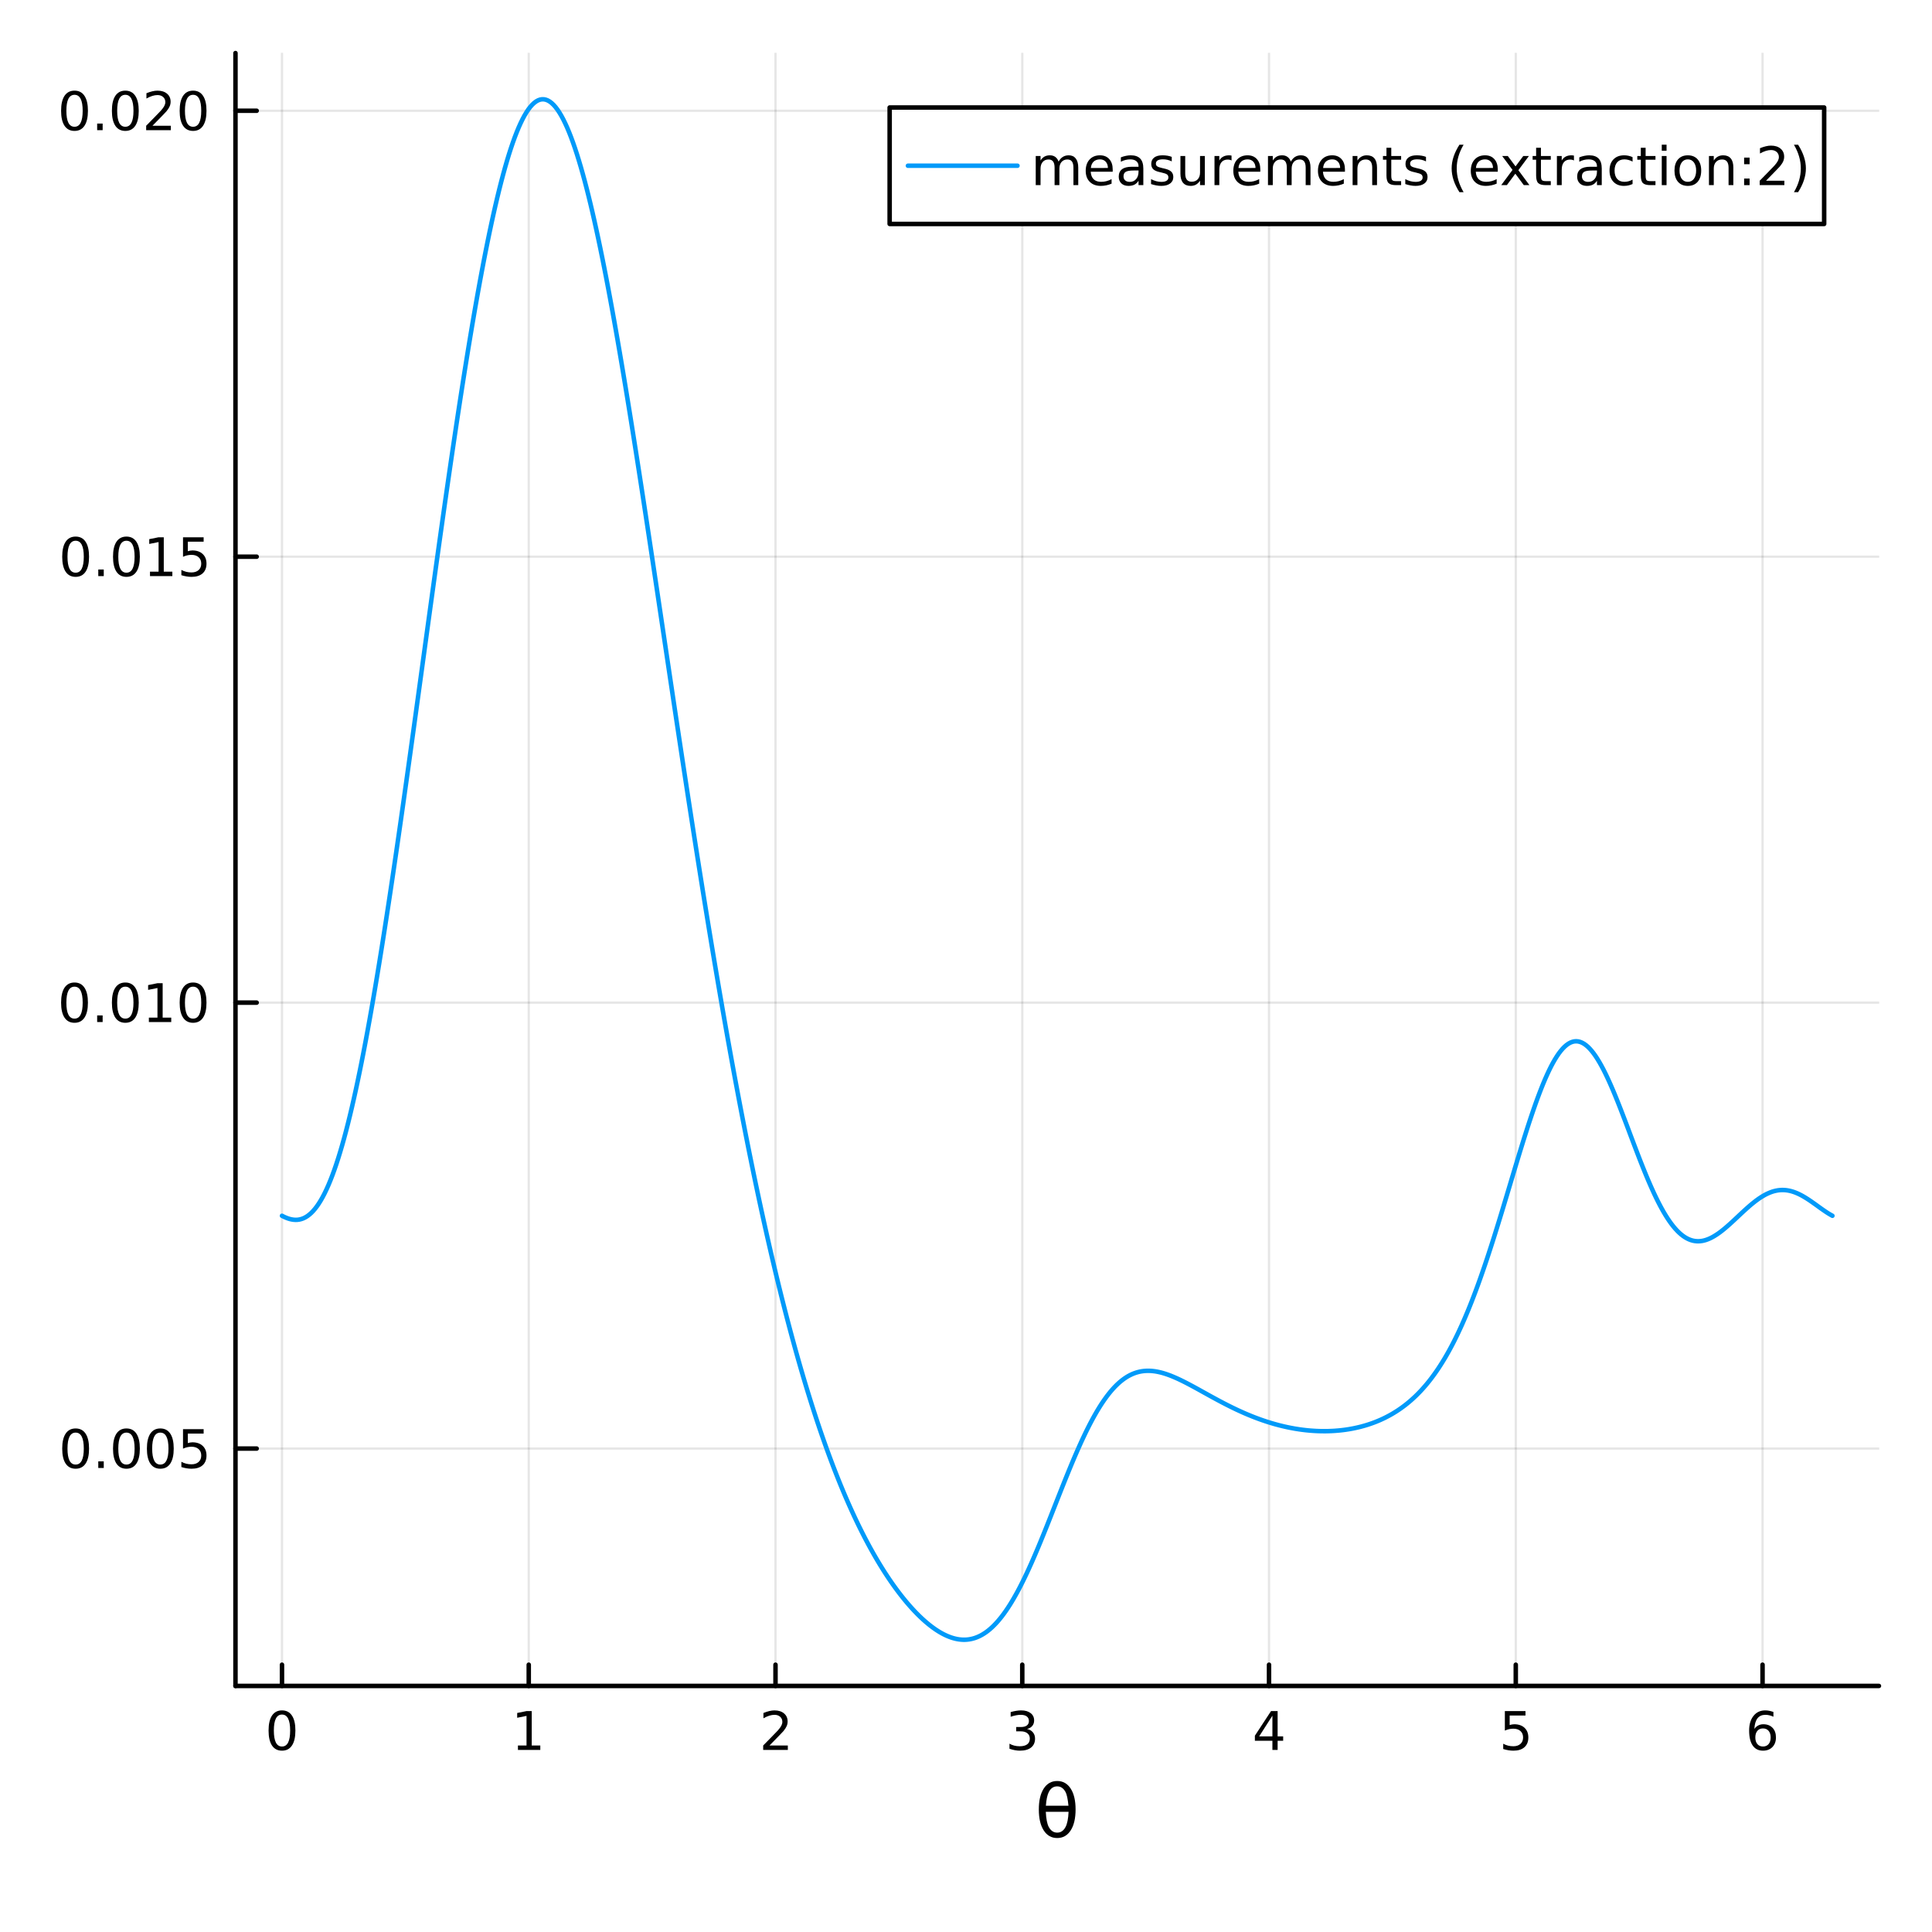 <?xml version="1.0" encoding="utf-8"?>
<svg xmlns="http://www.w3.org/2000/svg" xmlns:xlink="http://www.w3.org/1999/xlink" width="430" height="430" viewBox="0 0 1720 1720">
<rect x="0" y="0" width="1720" height="1720" fill="#333333" stroke="none"/>
<defs>
  <clipPath id="clip310">
    <rect x="0" y="0" width="1720" height="1720"/>
  </clipPath>
</defs>
<path clip-path="url(#clip310)" d="M0 1720 L1720 1720 L1720 0 L0 0  Z" fill="#ffffff" fill-rule="evenodd" fill-opacity="1"/>
<defs>
  <clipPath id="clip311">
    <rect x="344" y="172" width="1205" height="1205"/>
  </clipPath>
</defs>
<path clip-path="url(#clip310)" d="M209.636 1500.94 L1672.76 1500.94 L1672.76 47.244 L209.636 47.244  Z" fill="#ffffff" fill-rule="evenodd" fill-opacity="1"/>
<defs>
  <clipPath id="clip312">
    <rect x="209" y="47" width="1464" height="1455"/>
  </clipPath>
</defs>
<polyline clip-path="url(#clip312)" style="stroke:#000000; stroke-linecap:round; stroke-linejoin:round; stroke-width:2; stroke-opacity:0.1; fill:none" points="251.045,1500.94 251.045,47.244 "/>
<polyline clip-path="url(#clip312)" style="stroke:#000000; stroke-linecap:round; stroke-linejoin:round; stroke-width:2; stroke-opacity:0.1; fill:none" points="470.727,1500.94 470.727,47.244 "/>
<polyline clip-path="url(#clip312)" style="stroke:#000000; stroke-linecap:round; stroke-linejoin:round; stroke-width:2; stroke-opacity:0.1; fill:none" points="690.409,1500.94 690.409,47.244 "/>
<polyline clip-path="url(#clip312)" style="stroke:#000000; stroke-linecap:round; stroke-linejoin:round; stroke-width:2; stroke-opacity:0.1; fill:none" points="910.091,1500.94 910.091,47.244 "/>
<polyline clip-path="url(#clip312)" style="stroke:#000000; stroke-linecap:round; stroke-linejoin:round; stroke-width:2; stroke-opacity:0.1; fill:none" points="1129.77,1500.94 1129.77,47.244 "/>
<polyline clip-path="url(#clip312)" style="stroke:#000000; stroke-linecap:round; stroke-linejoin:round; stroke-width:2; stroke-opacity:0.1; fill:none" points="1349.45,1500.94 1349.45,47.244 "/>
<polyline clip-path="url(#clip312)" style="stroke:#000000; stroke-linecap:round; stroke-linejoin:round; stroke-width:2; stroke-opacity:0.1; fill:none" points="1569.14,1500.94 1569.14,47.244 "/>
<polyline clip-path="url(#clip310)" style="stroke:#000000; stroke-linecap:round; stroke-linejoin:round; stroke-width:4; stroke-opacity:1; fill:none" points="209.636,1500.94 1672.76,1500.94 "/>
<polyline clip-path="url(#clip310)" style="stroke:#000000; stroke-linecap:round; stroke-linejoin:round; stroke-width:4; stroke-opacity:1; fill:none" points="251.045,1500.94 251.045,1482.04 "/>
<polyline clip-path="url(#clip310)" style="stroke:#000000; stroke-linecap:round; stroke-linejoin:round; stroke-width:4; stroke-opacity:1; fill:none" points="470.727,1500.94 470.727,1482.04 "/>
<polyline clip-path="url(#clip310)" style="stroke:#000000; stroke-linecap:round; stroke-linejoin:round; stroke-width:4; stroke-opacity:1; fill:none" points="690.409,1500.94 690.409,1482.04 "/>
<polyline clip-path="url(#clip310)" style="stroke:#000000; stroke-linecap:round; stroke-linejoin:round; stroke-width:4; stroke-opacity:1; fill:none" points="910.091,1500.94 910.091,1482.04 "/>
<polyline clip-path="url(#clip310)" style="stroke:#000000; stroke-linecap:round; stroke-linejoin:round; stroke-width:4; stroke-opacity:1; fill:none" points="1129.77,1500.94 1129.77,1482.04 "/>
<polyline clip-path="url(#clip310)" style="stroke:#000000; stroke-linecap:round; stroke-linejoin:round; stroke-width:4; stroke-opacity:1; fill:none" points="1349.45,1500.94 1349.45,1482.04 "/>
<polyline clip-path="url(#clip310)" style="stroke:#000000; stroke-linecap:round; stroke-linejoin:round; stroke-width:4; stroke-opacity:1; fill:none" points="1569.14,1500.94 1569.14,1482.04 "/>
<path clip-path="url(#clip310)" d="M251.045 1526.42 Q247.434 1526.42 245.605 1529.98 Q243.8 1533.52 243.8 1540.65 Q243.8 1547.76 245.605 1551.33 Q247.434 1554.87 251.045 1554.87 Q254.679 1554.87 256.485 1551.33 Q258.313 1547.76 258.313 1540.65 Q258.313 1533.52 256.485 1529.98 Q254.679 1526.42 251.045 1526.42 M251.045 1522.71 Q256.855 1522.71 259.911 1527.32 Q262.989 1531.9 262.989 1540.65 Q262.989 1549.38 259.911 1553.99 Q256.855 1558.57 251.045 1558.57 Q245.235 1558.57 242.156 1553.99 Q239.101 1549.38 239.101 1540.65 Q239.101 1531.9 242.156 1527.32 Q245.235 1522.71 251.045 1522.71 Z" fill="#000000" fill-rule="nonzero" fill-opacity="1" /><path clip-path="url(#clip310)" d="M461.109 1553.96 L468.748 1553.96 L468.748 1527.6 L460.438 1529.27 L460.438 1525.01 L468.701 1523.34 L473.377 1523.34 L473.377 1553.96 L481.016 1553.96 L481.016 1557.9 L461.109 1557.9 L461.109 1553.96 Z" fill="#000000" fill-rule="nonzero" fill-opacity="1" /><path clip-path="url(#clip310)" d="M685.061 1553.96 L701.381 1553.96 L701.381 1557.9 L679.437 1557.9 L679.437 1553.96 Q682.099 1551.21 686.682 1546.58 Q691.288 1541.93 692.469 1540.59 Q694.714 1538.06 695.594 1536.33 Q696.497 1534.57 696.497 1532.88 Q696.497 1530.12 694.552 1528.39 Q692.631 1526.65 689.529 1526.65 Q687.33 1526.65 684.876 1527.41 Q682.446 1528.18 679.668 1529.73 L679.668 1525.01 Q682.492 1523.87 684.946 1523.29 Q687.399 1522.71 689.436 1522.71 Q694.807 1522.71 698.001 1525.4 Q701.196 1528.09 701.196 1532.58 Q701.196 1534.71 700.385 1536.63 Q699.598 1538.52 697.492 1541.12 Q696.913 1541.79 693.811 1545.01 Q690.71 1548.2 685.061 1553.96 Z" fill="#000000" fill-rule="nonzero" fill-opacity="1" /><path clip-path="url(#clip310)" d="M914.338 1539.27 Q917.695 1539.98 919.57 1542.25 Q921.468 1544.52 921.468 1547.85 Q921.468 1552.97 917.949 1555.77 Q914.431 1558.57 907.949 1558.57 Q905.773 1558.57 903.459 1558.13 Q901.167 1557.71 898.713 1556.86 L898.713 1552.34 Q900.658 1553.48 902.973 1554.06 Q905.287 1554.64 907.81 1554.64 Q912.209 1554.64 914.5 1552.9 Q916.815 1551.16 916.815 1547.85 Q916.815 1544.8 914.662 1543.09 Q912.533 1541.35 908.713 1541.35 L904.685 1541.35 L904.685 1537.51 L908.898 1537.51 Q912.347 1537.51 914.176 1536.14 Q916.005 1534.75 916.005 1532.16 Q916.005 1529.5 914.107 1528.09 Q912.232 1526.65 908.713 1526.65 Q906.792 1526.65 904.593 1527.07 Q902.394 1527.48 899.755 1528.36 L899.755 1524.2 Q902.417 1523.46 904.732 1523.09 Q907.07 1522.71 909.13 1522.71 Q914.454 1522.71 917.556 1525.15 Q920.658 1527.55 920.658 1531.67 Q920.658 1534.54 919.014 1536.53 Q917.371 1538.5 914.338 1539.27 Z" fill="#000000" fill-rule="nonzero" fill-opacity="1" /><path clip-path="url(#clip310)" d="M1132.78 1527.41 L1120.98 1545.86 L1132.78 1545.86 L1132.78 1527.41 M1131.55 1523.34 L1137.43 1523.34 L1137.43 1545.86 L1142.36 1545.86 L1142.36 1549.75 L1137.43 1549.75 L1137.43 1557.9 L1132.78 1557.9 L1132.78 1549.75 L1117.18 1549.75 L1117.18 1545.24 L1131.55 1523.34 Z" fill="#000000" fill-rule="nonzero" fill-opacity="1" /><path clip-path="url(#clip310)" d="M1339.73 1523.34 L1358.09 1523.34 L1358.09 1527.28 L1344.01 1527.28 L1344.01 1535.75 Q1345.03 1535.4 1346.05 1535.24 Q1347.07 1535.05 1348.09 1535.05 Q1353.88 1535.05 1357.26 1538.22 Q1360.63 1541.4 1360.63 1546.81 Q1360.63 1552.39 1357.16 1555.49 Q1353.69 1558.57 1347.37 1558.57 Q1345.2 1558.57 1342.93 1558.2 Q1340.68 1557.83 1338.27 1557.09 L1338.27 1552.39 Q1340.36 1553.52 1342.58 1554.08 Q1344.8 1554.64 1347.28 1554.64 Q1351.28 1554.64 1353.62 1552.53 Q1355.96 1550.42 1355.96 1546.81 Q1355.96 1543.2 1353.62 1541.09 Q1351.28 1538.99 1347.28 1538.99 Q1345.4 1538.99 1343.53 1539.4 Q1341.68 1539.82 1339.73 1540.7 L1339.73 1523.34 Z" fill="#000000" fill-rule="nonzero" fill-opacity="1" /><path clip-path="url(#clip310)" d="M1569.54 1538.76 Q1566.39 1538.76 1564.54 1540.91 Q1562.71 1543.06 1562.71 1546.81 Q1562.71 1550.54 1564.54 1552.71 Q1566.39 1554.87 1569.54 1554.87 Q1572.69 1554.87 1574.52 1552.71 Q1576.37 1550.54 1576.37 1546.81 Q1576.37 1543.06 1574.52 1540.91 Q1572.69 1538.76 1569.54 1538.76 M1578.82 1524.1 L1578.82 1528.36 Q1577.06 1527.53 1575.26 1527.09 Q1573.48 1526.65 1571.72 1526.65 Q1567.09 1526.65 1564.63 1529.77 Q1562.2 1532.9 1561.86 1539.22 Q1563.22 1537.21 1565.28 1536.14 Q1567.34 1535.05 1569.82 1535.05 Q1575.03 1535.05 1578.04 1538.22 Q1581.07 1541.37 1581.07 1546.81 Q1581.07 1552.14 1577.92 1555.35 Q1574.77 1558.57 1569.54 1558.57 Q1563.55 1558.57 1560.37 1553.99 Q1557.2 1549.38 1557.2 1540.65 Q1557.2 1532.46 1561.09 1527.6 Q1564.98 1522.71 1571.53 1522.71 Q1573.29 1522.71 1575.07 1523.06 Q1576.88 1523.41 1578.82 1524.1 Z" fill="#000000" fill-rule="nonzero" fill-opacity="1" /><path clip-path="url(#clip310)" d="M951.317 1613.01 L931.043 1613.01 Q931.52 1622.52 933.716 1626.56 Q936.453 1631.53 941.196 1631.53 Q945.97 1631.53 948.612 1626.53 Q950.935 1622.14 951.317 1613.01 M951.222 1607.59 Q950.331 1598.56 948.612 1595.37 Q945.875 1590.34 941.196 1590.34 Q936.326 1590.34 933.748 1595.31 Q931.711 1599.32 931.106 1607.59 L951.222 1607.59 M941.196 1585.57 Q948.835 1585.57 953.195 1592.32 Q957.556 1599.03 957.556 1610.94 Q957.556 1622.81 953.195 1629.56 Q948.835 1636.34 941.196 1636.34 Q933.525 1636.34 929.197 1629.56 Q924.836 1622.81 924.836 1610.94 Q924.836 1599.03 929.197 1592.32 Q933.525 1585.57 941.196 1585.57 Z" fill="#000000" fill-rule="nonzero" fill-opacity="1" /><polyline clip-path="url(#clip312)" style="stroke:#000000; stroke-linecap:round; stroke-linejoin:round; stroke-width:2; stroke-opacity:0.1; fill:none" points="209.636,1289.61 1672.76,1289.61 "/>
<polyline clip-path="url(#clip312)" style="stroke:#000000; stroke-linecap:round; stroke-linejoin:round; stroke-width:2; stroke-opacity:0.1; fill:none" points="209.636,892.609 1672.76,892.609 "/>
<polyline clip-path="url(#clip312)" style="stroke:#000000; stroke-linecap:round; stroke-linejoin:round; stroke-width:2; stroke-opacity:0.1; fill:none" points="209.636,495.607 1672.76,495.607 "/>
<polyline clip-path="url(#clip312)" style="stroke:#000000; stroke-linecap:round; stroke-linejoin:round; stroke-width:2; stroke-opacity:0.1; fill:none" points="209.636,98.605 1672.76,98.605 "/>
<polyline clip-path="url(#clip310)" style="stroke:#000000; stroke-linecap:round; stroke-linejoin:round; stroke-width:4; stroke-opacity:1; fill:none" points="209.636,1500.94 209.636,47.244 "/>
<polyline clip-path="url(#clip310)" style="stroke:#000000; stroke-linecap:round; stroke-linejoin:round; stroke-width:4; stroke-opacity:1; fill:none" points="209.636,1289.61 228.534,1289.61 "/>
<polyline clip-path="url(#clip310)" style="stroke:#000000; stroke-linecap:round; stroke-linejoin:round; stroke-width:4; stroke-opacity:1; fill:none" points="209.636,892.609 228.534,892.609 "/>
<polyline clip-path="url(#clip310)" style="stroke:#000000; stroke-linecap:round; stroke-linejoin:round; stroke-width:4; stroke-opacity:1; fill:none" points="209.636,495.607 228.534,495.607 "/>
<polyline clip-path="url(#clip310)" style="stroke:#000000; stroke-linecap:round; stroke-linejoin:round; stroke-width:4; stroke-opacity:1; fill:none" points="209.636,98.605 228.534,98.605 "/>
<path clip-path="url(#clip310)" d="M67.332 1275.41 Q63.721 1275.41 61.892 1278.97 Q60.087 1282.52 60.087 1289.65 Q60.087 1296.75 61.892 1300.32 Q63.721 1303.86 67.332 1303.86 Q70.966 1303.86 72.772 1300.32 Q74.6 1296.75 74.6 1289.65 Q74.6 1282.52 72.772 1278.97 Q70.966 1275.41 67.332 1275.41 M67.332 1271.71 Q73.142 1271.71 76.198 1276.31 Q79.276 1280.9 79.276 1289.65 Q79.276 1298.37 76.198 1302.98 Q73.142 1307.56 67.332 1307.56 Q61.522 1307.56 58.443 1302.98 Q55.388 1298.37 55.388 1289.65 Q55.388 1280.9 58.443 1276.31 Q61.522 1271.71 67.332 1271.71 Z" fill="#000000" fill-rule="nonzero" fill-opacity="1" /><path clip-path="url(#clip310)" d="M87.494 1301.01 L92.378 1301.01 L92.378 1306.89 L87.494 1306.89 L87.494 1301.01 Z" fill="#000000" fill-rule="nonzero" fill-opacity="1" /><path clip-path="url(#clip310)" d="M112.563 1275.41 Q108.952 1275.41 107.123 1278.97 Q105.318 1282.52 105.318 1289.65 Q105.318 1296.75 107.123 1300.32 Q108.952 1303.86 112.563 1303.86 Q116.197 1303.86 118.003 1300.32 Q119.832 1296.75 119.832 1289.65 Q119.832 1282.52 118.003 1278.97 Q116.197 1275.41 112.563 1275.41 M112.563 1271.71 Q118.373 1271.71 121.429 1276.31 Q124.507 1280.9 124.507 1289.65 Q124.507 1298.37 121.429 1302.98 Q118.373 1307.56 112.563 1307.56 Q106.753 1307.56 103.674 1302.98 Q100.619 1298.37 100.619 1289.65 Q100.619 1280.9 103.674 1276.31 Q106.753 1271.71 112.563 1271.71 Z" fill="#000000" fill-rule="nonzero" fill-opacity="1" /><path clip-path="url(#clip310)" d="M142.725 1275.41 Q139.114 1275.41 137.285 1278.97 Q135.48 1282.52 135.48 1289.65 Q135.48 1296.75 137.285 1300.32 Q139.114 1303.86 142.725 1303.86 Q146.359 1303.86 148.165 1300.32 Q149.993 1296.75 149.993 1289.65 Q149.993 1282.52 148.165 1278.97 Q146.359 1275.41 142.725 1275.41 M142.725 1271.71 Q148.535 1271.71 151.591 1276.31 Q154.669 1280.9 154.669 1289.65 Q154.669 1298.37 151.591 1302.98 Q148.535 1307.56 142.725 1307.56 Q136.915 1307.56 133.836 1302.98 Q130.781 1298.37 130.781 1289.65 Q130.781 1280.9 133.836 1276.31 Q136.915 1271.71 142.725 1271.71 Z" fill="#000000" fill-rule="nonzero" fill-opacity="1" /><path clip-path="url(#clip310)" d="M162.933 1272.33 L181.29 1272.33 L181.29 1276.27 L167.216 1276.27 L167.216 1284.74 Q168.234 1284.39 169.253 1284.23 Q170.271 1284.04 171.29 1284.04 Q177.077 1284.04 180.456 1287.22 Q183.836 1290.39 183.836 1295.8 Q183.836 1301.38 180.364 1304.48 Q176.891 1307.56 170.572 1307.56 Q168.396 1307.56 166.128 1307.19 Q163.882 1306.82 161.475 1306.08 L161.475 1301.38 Q163.558 1302.52 165.78 1303.07 Q168.003 1303.63 170.479 1303.63 Q174.484 1303.63 176.822 1301.52 Q179.16 1299.41 179.16 1295.8 Q179.16 1292.19 176.822 1290.09 Q174.484 1287.98 170.479 1287.98 Q168.604 1287.98 166.729 1288.4 Q164.878 1288.81 162.933 1289.69 L162.933 1272.33 Z" fill="#000000" fill-rule="nonzero" fill-opacity="1" /><path clip-path="url(#clip310)" d="M66.337 878.408 Q62.725 878.408 60.897 881.973 Q59.091 885.515 59.091 892.644 Q59.091 899.751 60.897 903.315 Q62.725 906.857 66.337 906.857 Q69.971 906.857 71.776 903.315 Q73.605 899.751 73.605 892.644 Q73.605 885.515 71.776 881.973 Q69.971 878.408 66.337 878.408 M66.337 874.704 Q72.147 874.704 75.202 879.311 Q78.281 883.894 78.281 892.644 Q78.281 901.371 75.202 905.977 Q72.147 910.561 66.337 910.561 Q60.526 910.561 57.448 905.977 Q54.392 901.371 54.392 892.644 Q54.392 883.894 57.448 879.311 Q60.526 874.704 66.337 874.704 Z" fill="#000000" fill-rule="nonzero" fill-opacity="1" /><path clip-path="url(#clip310)" d="M86.498 904.01 L91.383 904.01 L91.383 909.889 L86.498 909.889 L86.498 904.01 Z" fill="#000000" fill-rule="nonzero" fill-opacity="1" /><path clip-path="url(#clip310)" d="M111.568 878.408 Q107.957 878.408 106.128 881.973 Q104.322 885.515 104.322 892.644 Q104.322 899.751 106.128 903.315 Q107.957 906.857 111.568 906.857 Q115.202 906.857 117.008 903.315 Q118.836 899.751 118.836 892.644 Q118.836 885.515 117.008 881.973 Q115.202 878.408 111.568 878.408 M111.568 874.704 Q117.378 874.704 120.433 879.311 Q123.512 883.894 123.512 892.644 Q123.512 901.371 120.433 905.977 Q117.378 910.561 111.568 910.561 Q105.758 910.561 102.679 905.977 Q99.623 901.371 99.623 892.644 Q99.623 883.894 102.679 879.311 Q105.758 874.704 111.568 874.704 Z" fill="#000000" fill-rule="nonzero" fill-opacity="1" /><path clip-path="url(#clip310)" d="M132.54 905.954 L140.179 905.954 L140.179 879.589 L131.869 881.255 L131.869 876.996 L140.132 875.329 L144.808 875.329 L144.808 905.954 L152.447 905.954 L152.447 909.889 L132.54 909.889 L132.54 905.954 Z" fill="#000000" fill-rule="nonzero" fill-opacity="1" /><path clip-path="url(#clip310)" d="M171.891 878.408 Q168.28 878.408 166.452 881.973 Q164.646 885.515 164.646 892.644 Q164.646 899.751 166.452 903.315 Q168.28 906.857 171.891 906.857 Q175.526 906.857 177.331 903.315 Q179.16 899.751 179.16 892.644 Q179.16 885.515 177.331 881.973 Q175.526 878.408 171.891 878.408 M171.891 874.704 Q177.702 874.704 180.757 879.311 Q183.836 883.894 183.836 892.644 Q183.836 901.371 180.757 905.977 Q177.702 910.561 171.891 910.561 Q166.081 910.561 163.003 905.977 Q159.947 901.371 159.947 892.644 Q159.947 883.894 163.003 879.311 Q166.081 874.704 171.891 874.704 Z" fill="#000000" fill-rule="nonzero" fill-opacity="1" /><path clip-path="url(#clip310)" d="M67.332 481.406 Q63.721 481.406 61.892 484.971 Q60.087 488.512 60.087 495.642 Q60.087 502.749 61.892 506.313 Q63.721 509.855 67.332 509.855 Q70.966 509.855 72.772 506.313 Q74.6 502.749 74.6 495.642 Q74.6 488.512 72.772 484.971 Q70.966 481.406 67.332 481.406 M67.332 477.702 Q73.142 477.702 76.198 482.309 Q79.276 486.892 79.276 495.642 Q79.276 504.369 76.198 508.975 Q73.142 513.559 67.332 513.559 Q61.522 513.559 58.443 508.975 Q55.388 504.369 55.388 495.642 Q55.388 486.892 58.443 482.309 Q61.522 477.702 67.332 477.702 Z" fill="#000000" fill-rule="nonzero" fill-opacity="1" /><path clip-path="url(#clip310)" d="M87.494 507.008 L92.378 507.008 L92.378 512.887 L87.494 512.887 L87.494 507.008 Z" fill="#000000" fill-rule="nonzero" fill-opacity="1" /><path clip-path="url(#clip310)" d="M112.563 481.406 Q108.952 481.406 107.123 484.971 Q105.318 488.512 105.318 495.642 Q105.318 502.749 107.123 506.313 Q108.952 509.855 112.563 509.855 Q116.197 509.855 118.003 506.313 Q119.832 502.749 119.832 495.642 Q119.832 488.512 118.003 484.971 Q116.197 481.406 112.563 481.406 M112.563 477.702 Q118.373 477.702 121.429 482.309 Q124.507 486.892 124.507 495.642 Q124.507 504.369 121.429 508.975 Q118.373 513.559 112.563 513.559 Q106.753 513.559 103.674 508.975 Q100.619 504.369 100.619 495.642 Q100.619 486.892 103.674 482.309 Q106.753 477.702 112.563 477.702 Z" fill="#000000" fill-rule="nonzero" fill-opacity="1" /><path clip-path="url(#clip310)" d="M133.535 508.952 L141.174 508.952 L141.174 482.587 L132.864 484.253 L132.864 479.994 L141.128 478.327 L145.804 478.327 L145.804 508.952 L153.443 508.952 L153.443 512.887 L133.535 512.887 L133.535 508.952 Z" fill="#000000" fill-rule="nonzero" fill-opacity="1" /><path clip-path="url(#clip310)" d="M162.933 478.327 L181.29 478.327 L181.29 482.263 L167.216 482.263 L167.216 490.735 Q168.234 490.387 169.253 490.225 Q170.271 490.04 171.29 490.04 Q177.077 490.04 180.456 493.212 Q183.836 496.383 183.836 501.799 Q183.836 507.378 180.364 510.48 Q176.891 513.559 170.572 513.559 Q168.396 513.559 166.128 513.188 Q163.882 512.818 161.475 512.077 L161.475 507.378 Q163.558 508.512 165.78 509.068 Q168.003 509.623 170.479 509.623 Q174.484 509.623 176.822 507.517 Q179.16 505.411 179.16 501.799 Q179.16 498.188 176.822 496.082 Q174.484 493.975 170.479 493.975 Q168.604 493.975 166.729 494.392 Q164.878 494.809 162.933 495.688 L162.933 478.327 Z" fill="#000000" fill-rule="nonzero" fill-opacity="1" /><path clip-path="url(#clip310)" d="M66.337 84.404 Q62.725 84.404 60.897 87.969 Q59.091 91.51 59.091 98.64 Q59.091 105.747 60.897 109.311 Q62.725 112.853 66.337 112.853 Q69.971 112.853 71.776 109.311 Q73.605 105.747 73.605 98.64 Q73.605 91.51 71.776 87.969 Q69.971 84.404 66.337 84.404 M66.337 80.7 Q72.147 80.7 75.202 85.307 Q78.281 89.89 78.281 98.64 Q78.281 107.367 75.202 111.973 Q72.147 116.557 66.337 116.557 Q60.526 116.557 57.448 111.973 Q54.392 107.367 54.392 98.64 Q54.392 89.89 57.448 85.307 Q60.526 80.7 66.337 80.7 Z" fill="#000000" fill-rule="nonzero" fill-opacity="1" /><path clip-path="url(#clip310)" d="M86.498 110.006 L91.383 110.006 L91.383 115.885 L86.498 115.885 L86.498 110.006 Z" fill="#000000" fill-rule="nonzero" fill-opacity="1" /><path clip-path="url(#clip310)" d="M111.568 84.404 Q107.957 84.404 106.128 87.969 Q104.322 91.51 104.322 98.64 Q104.322 105.747 106.128 109.311 Q107.957 112.853 111.568 112.853 Q115.202 112.853 117.008 109.311 Q118.836 105.747 118.836 98.64 Q118.836 91.51 117.008 87.969 Q115.202 84.404 111.568 84.404 M111.568 80.7 Q117.378 80.7 120.433 85.307 Q123.512 89.89 123.512 98.64 Q123.512 107.367 120.433 111.973 Q117.378 116.557 111.568 116.557 Q105.758 116.557 102.679 111.973 Q99.623 107.367 99.623 98.64 Q99.623 89.89 102.679 85.307 Q105.758 80.7 111.568 80.7 Z" fill="#000000" fill-rule="nonzero" fill-opacity="1" /><path clip-path="url(#clip310)" d="M135.757 111.95 L152.077 111.95 L152.077 115.885 L130.132 115.885 L130.132 111.95 Q132.794 109.196 137.378 104.566 Q141.984 99.913 143.165 98.571 Q145.41 96.047 146.29 94.311 Q147.193 92.552 147.193 90.862 Q147.193 88.108 145.248 86.372 Q143.327 84.635 140.225 84.635 Q138.026 84.635 135.572 85.399 Q133.142 86.163 130.364 87.714 L130.364 82.992 Q133.188 81.858 135.642 81.279 Q138.095 80.7 140.132 80.7 Q145.503 80.7 148.697 83.385 Q151.892 86.071 151.892 90.561 Q151.892 92.691 151.081 94.612 Q150.294 96.51 148.188 99.103 Q147.609 99.774 144.507 102.992 Q141.406 106.186 135.757 111.95 Z" fill="#000000" fill-rule="nonzero" fill-opacity="1" /><path clip-path="url(#clip310)" d="M171.891 84.404 Q168.28 84.404 166.452 87.969 Q164.646 91.51 164.646 98.64 Q164.646 105.747 166.452 109.311 Q168.28 112.853 171.891 112.853 Q175.526 112.853 177.331 109.311 Q179.16 105.747 179.16 98.64 Q179.16 91.51 177.331 87.969 Q175.526 84.404 171.891 84.404 M171.891 80.7 Q177.702 80.7 180.757 85.307 Q183.836 89.89 183.836 98.64 Q183.836 107.367 180.757 111.973 Q177.702 116.557 171.891 116.557 Q166.081 116.557 163.003 111.973 Q159.947 107.367 159.947 98.64 Q159.947 89.89 163.003 85.307 Q166.081 80.7 171.891 80.7 Z" fill="#000000" fill-rule="nonzero" fill-opacity="1" /><polyline clip-path="url(#clip312)" style="stroke:#009af9; stroke-linecap:round; stroke-linejoin:round; stroke-width:4; stroke-opacity:1; fill:none" points="251.045,1082.37 252.772,1083.25 254.5,1084.02 256.228,1084.69 257.955,1085.23 259.683,1085.63 261.41,1085.89 263.138,1086 264.865,1085.94 266.593,1085.69 268.32,1085.26 270.048,1084.64 271.775,1083.8 273.503,1082.75 275.23,1081.47 276.958,1079.96 278.686,1078.2 280.413,1076.2 282.141,1073.95 283.868,1071.43 285.596,1068.65 287.323,1065.59 289.051,1062.27 290.778,1058.66 292.506,1054.77 294.233,1050.6 295.961,1046.15 297.688,1041.41 299.416,1036.38 301.144,1031.07 302.871,1025.47 304.599,1019.58 306.326,1013.42 308.054,1006.97 309.781,1000.25 311.509,993.246 313.236,985.976 314.964,978.439 316.691,970.639 318.419,962.582 320.146,954.273 321.874,945.717 323.601,936.92 325.329,927.888 327.057,918.627 328.784,909.145 330.512,899.448 332.239,889.542 333.967,879.436 335.694,869.136 337.422,858.651 339.149,847.986 340.877,837.151 342.604,826.153 344.332,815 346.059,803.699 347.787,792.259 349.515,780.687 351.242,768.992 352.97,757.181 354.697,745.263 356.425,733.245 358.152,721.136 359.88,708.943 361.607,696.674 363.335,684.337 365.062,671.941 366.79,659.493 368.517,647 370.245,634.471 371.973,621.914 373.7,609.336 375.428,596.745 377.155,584.148 378.883,571.554 380.61,558.971 382.338,546.405 384.065,533.865 385.793,521.357 387.52,508.891 389.248,496.473 390.975,484.11 392.703,471.811 394.43,459.583 396.158,447.433 397.886,435.369 399.613,423.399 401.341,411.529 403.068,399.768 404.796,388.122 406.523,376.6 408.251,365.207 409.978,353.952 411.706,342.843 413.433,331.885 415.161,321.086 416.888,310.454 418.616,299.995 420.344,289.716 422.071,279.625 423.799,269.727 425.526,260.03 427.254,250.541 428.981,241.266 430.709,232.211 432.436,223.382 434.164,214.787 435.891,206.43 437.619,198.319 439.346,190.458 441.074,182.853 442.802,175.509 444.529,168.433 446.257,161.629 447.984,155.102 449.712,148.857 451.439,142.898 453.167,137.229 454.894,131.855 456.622,126.78 458.349,122.007 460.077,117.54 461.804,113.382 463.532,109.535 465.259,106.003 466.987,102.788 468.715,99.892 470.442,97.317 472.17,95.065 473.897,93.137 475.625,91.534 477.352,90.257 479.08,89.307 480.807,88.683 482.535,88.386 484.262,88.416 485.99,88.772 487.717,89.453 489.445,90.458 491.173,91.785 492.9,93.434 494.628,95.402 496.355,97.686 498.083,100.285 499.81,103.196 501.538,106.415 503.265,109.94 504.993,113.767 506.72,117.892 508.448,122.311 510.175,127.021 511.903,132.017 513.631,137.295 515.358,142.849 517.086,148.674 518.813,154.766 520.541,161.12 522.268,167.729 523.996,174.588 525.723,181.692 527.451,189.034 529.178,196.608 530.906,204.409 532.633,212.43 534.361,220.664 536.089,229.105 537.816,237.747 539.544,246.583 541.271,255.606 542.999,264.81 544.726,274.187 546.454,283.732 548.181,293.436 549.909,303.295 551.636,313.299 553.364,323.443 555.091,333.721 556.819,344.124 558.546,354.646 560.274,365.281 562.002,376.022 563.729,386.862 565.457,397.794 567.184,408.813 568.912,419.911 570.639,431.082 572.367,442.32 574.094,453.619 575.822,464.972 577.549,476.374 579.277,487.818 581.004,499.299 582.732,510.811 584.46,522.349 586.187,533.906 587.915,545.478 589.642,557.059 591.37,568.644 593.097,580.229 594.825,591.807 596.552,603.375 598.28,614.928 600.007,626.462 601.735,637.971 603.462,649.452 605.19,660.901 606.918,672.314 608.645,683.687 610.373,695.015 612.1,706.297 613.828,717.528 615.555,728.705 617.283,739.825 619.01,750.884 620.738,761.881 622.465,772.811 624.193,783.673 625.92,794.464 627.648,805.182 629.375,815.824 631.103,826.387 632.831,836.871 634.558,847.273 636.286,857.591 638.013,867.824 639.741,877.969 641.468,888.026 643.196,897.993 644.923,907.868 646.651,917.651 648.378,927.34 650.106,936.935 651.833,946.433 653.561,955.835 655.289,965.14 657.016,974.347 658.744,983.455 660.471,992.463 662.199,1001.37 663.926,1010.18 665.654,1018.89 667.381,1027.5 669.109,1036 670.836,1044.41 672.564,1052.71 674.291,1060.91 676.019,1069.01 677.747,1077.01 679.474,1084.91 681.202,1092.71 682.929,1100.41 684.657,1108 686.384,1115.5 688.112,1122.89 689.839,1130.18 691.567,1137.38 693.294,1144.48 695.022,1151.47 696.749,1158.37 698.477,1165.17 700.205,1171.88 701.932,1178.48 703.66,1184.99 705.387,1191.41 707.115,1197.73 708.842,1203.95 710.57,1210.08 712.297,1216.12 714.025,1222.06 715.752,1227.92 717.48,1233.68 719.207,1239.35 720.935,1244.93 722.662,1250.42 724.39,1255.82 726.118,1261.14 727.845,1266.37 729.573,1271.51 731.3,1276.57 733.028,1281.54 734.755,1286.42 736.483,1291.23 738.21,1295.95 739.938,1300.59 741.665,1305.15 743.393,1309.63 745.12,1314.03 746.848,1318.36 748.576,1322.6 750.303,1326.77 752.031,1330.86 753.758,1334.88 755.486,1338.82 757.213,1342.7 758.941,1346.49 760.668,1350.22 762.396,1353.88 764.123,1357.47 765.851,1360.98 767.578,1364.43 769.306,1367.82 771.034,1371.13 772.761,1374.38 774.489,1377.57 776.216,1380.69 777.944,1383.75 779.671,1386.74 781.399,1389.68 783.126,1392.55 784.854,1395.36 786.581,1398.11 788.309,1400.81 790.036,1403.44 791.764,1406.02 793.491,1408.54 795.219,1411 796.947,1413.4 798.674,1415.75 800.402,1418.04 802.129,1420.28 803.857,1422.46 805.584,1424.59 807.312,1426.66 809.039,1428.67 810.767,1430.63 812.494,1432.54 814.222,1434.39 815.949,1436.18 817.677,1437.92 819.405,1439.6 821.132,1441.22 822.86,1442.78 824.587,1444.28 826.315,1445.73 828.042,1447.11 829.77,1448.43 831.497,1449.68 833.225,1450.88 834.952,1452 836.68,1453.06 838.407,1454.05 840.135,1454.97 841.863,1455.81 843.59,1456.58 845.318,1457.27 847.045,1457.89 848.773,1458.42 850.5,1458.87 852.228,1459.24 853.955,1459.52 855.683,1459.7 857.41,1459.8 859.138,1459.8 860.865,1459.7 862.593,1459.5 864.321,1459.2 866.048,1458.8 867.776,1458.29 869.503,1457.67 871.231,1456.94 872.958,1456.1 874.686,1455.14 876.413,1454.07 878.141,1452.88 879.868,1451.57 881.596,1450.13 883.323,1448.58 885.051,1446.9 886.778,1445.09 888.506,1443.17 890.234,1441.11 891.961,1438.94 893.689,1436.64 895.416,1434.21 897.144,1431.66 898.871,1429 900.599,1426.21 902.326,1423.3 904.054,1420.28 905.781,1417.15 907.509,1413.9 909.236,1410.55 910.964,1407.1 912.692,1403.54 914.419,1399.89 916.147,1396.15 917.874,1392.33 919.602,1388.42 921.329,1384.44 923.057,1380.39 924.784,1376.27 926.512,1372.1 928.239,1367.87 929.967,1363.61 931.694,1359.3 933.422,1354.96 935.15,1350.6 936.877,1346.22 938.605,1341.83 940.332,1337.44 942.06,1333.05 943.787,1328.68 945.515,1324.32 947.242,1319.99 948.97,1315.69 950.697,1311.43 952.425,1307.22 954.152,1303.06 955.88,1298.96 957.607,1294.92 959.335,1290.96 961.063,1287.08 962.79,1283.27 964.518,1279.56 966.245,1275.94 967.973,1272.41 969.7,1268.99 971.428,1265.67 973.155,1262.46 974.883,1259.37 976.61,1256.38 978.338,1253.52 980.065,1250.77 981.793,1248.15 983.521,1245.65 985.248,1243.27 986.976,1241.01 988.703,1238.88 990.431,1236.88 992.158,1234.99 993.886,1233.24 995.613,1231.6 997.341,1230.08 999.068,1228.69 1000.8,1227.41 1002.52,1226.25 1004.25,1225.2 1005.98,1224.27 1007.71,1223.44 1009.43,1222.72 1011.16,1222.1 1012.89,1221.59 1014.62,1221.16 1016.34,1220.84 1018.07,1220.6 1019.8,1220.45 1021.53,1220.38 1023.25,1220.4 1024.98,1220.48 1026.71,1220.65 1028.44,1220.87 1030.16,1221.17 1031.89,1221.53 1033.62,1221.94 1035.35,1222.41 1037.07,1222.93 1038.8,1223.5 1040.53,1224.12 1042.26,1224.77 1043.98,1225.47 1045.71,1226.2 1047.44,1226.96 1049.17,1227.75 1050.89,1228.56 1052.62,1229.41 1054.35,1230.27 1056.08,1231.15 1057.8,1232.05 1059.53,1232.96 1061.26,1233.89 1062.99,1234.82 1064.71,1235.76 1066.44,1236.71 1068.17,1237.67 1069.9,1238.63 1071.62,1239.59 1073.35,1240.54 1075.08,1241.5 1076.81,1242.46 1078.54,1243.41 1080.26,1244.35 1081.99,1245.29 1083.72,1246.22 1085.45,1247.15 1087.17,1248.06 1088.9,1248.97 1090.63,1249.86 1092.36,1250.75 1094.08,1251.62 1095.81,1252.48 1097.54,1253.33 1099.27,1254.16 1100.99,1254.98 1102.72,1255.78 1104.45,1256.57 1106.18,1257.35 1107.9,1258.11 1109.63,1258.85 1111.36,1259.58 1113.09,1260.29 1114.81,1260.99 1116.54,1261.67 1118.27,1262.33 1120,1262.98 1121.72,1263.61 1123.45,1264.22 1125.18,1264.81 1126.91,1265.39 1128.63,1265.95 1130.36,1266.49 1132.09,1267.01 1133.82,1267.52 1135.54,1268.01 1137.27,1268.47 1139,1268.93 1140.73,1269.36 1142.45,1269.77 1144.18,1270.17 1145.91,1270.55 1147.64,1270.91 1149.36,1271.25 1151.09,1271.57 1152.82,1271.88 1154.55,1272.16 1156.27,1272.43 1158,1272.68 1159.73,1272.91 1161.46,1273.12 1163.18,1273.31 1164.91,1273.48 1166.64,1273.63 1168.37,1273.76 1170.09,1273.87 1171.82,1273.97 1173.55,1274.04 1175.28,1274.09 1177,1274.12 1178.73,1274.13 1180.46,1274.13 1182.19,1274.1 1183.91,1274.04 1185.64,1273.97 1187.37,1273.88 1189.1,1273.76 1190.82,1273.62 1192.55,1273.46 1194.28,1273.28 1196.01,1273.08 1197.74,1272.85 1199.46,1272.59 1201.19,1272.32 1202.92,1272.01 1204.65,1271.69 1206.37,1271.33 1208.1,1270.95 1209.83,1270.55 1211.56,1270.12 1213.28,1269.65 1215.01,1269.17 1216.74,1268.65 1218.47,1268.1 1220.19,1267.52 1221.92,1266.91 1223.65,1266.27 1225.38,1265.59 1227.1,1264.88 1228.83,1264.14 1230.56,1263.35 1232.29,1262.54 1234.01,1261.68 1235.74,1260.78 1237.47,1259.84 1239.2,1258.86 1240.92,1257.84 1242.65,1256.77 1244.38,1255.65 1246.11,1254.49 1247.83,1253.27 1249.56,1252.01 1251.29,1250.69 1253.02,1249.31 1254.74,1247.88 1256.47,1246.39 1258.2,1244.83 1259.93,1243.22 1261.65,1241.54 1263.38,1239.79 1265.11,1237.97 1266.84,1236.07 1268.56,1234.11 1270.29,1232.07 1272.02,1229.94 1273.75,1227.74 1275.47,1225.45 1277.2,1223.08 1278.93,1220.62 1280.66,1218.06 1282.38,1215.42 1284.11,1212.68 1285.84,1209.84 1287.57,1206.9 1289.29,1203.87 1291.02,1200.73 1292.75,1197.48 1294.48,1194.13 1296.2,1190.67 1297.93,1187.1 1299.66,1183.42 1301.39,1179.64 1303.11,1175.74 1304.84,1171.73 1306.57,1167.61 1308.3,1163.38 1310.03,1159.04 1311.75,1154.59 1313.48,1150.04 1315.21,1145.38 1316.94,1140.61 1318.66,1135.75 1320.39,1130.78 1322.12,1125.73 1323.85,1120.58 1325.57,1115.35 1327.3,1110.03 1329.03,1104.64 1330.76,1099.18 1332.48,1093.65 1334.21,1088.07 1335.94,1082.43 1337.67,1076.75 1339.39,1071.04 1341.12,1065.3 1342.85,1059.54 1344.58,1053.77 1346.3,1048 1348.03,1042.25 1349.76,1036.51 1351.49,1030.8 1353.21,1025.14 1354.94,1019.53 1356.67,1013.98 1358.4,1008.51 1360.12,1003.13 1361.85,997.842 1363.58,992.666 1365.31,987.611 1367.03,982.689 1368.76,977.912 1370.49,973.289 1372.22,968.833 1373.94,964.554 1375.67,960.462 1377.4,956.568 1379.13,952.88 1380.85,949.409 1382.58,946.162 1384.31,943.148 1386.04,940.374 1387.76,937.848 1389.49,935.574 1391.22,933.56 1392.95,931.808 1394.67,930.325 1396.4,929.112 1398.13,928.172 1399.86,927.506 1401.58,927.116 1403.31,927.002 1405.04,927.161 1406.77,927.593 1408.49,928.294 1410.22,929.262 1411.95,930.491 1413.68,931.977 1415.4,933.714 1417.13,935.694 1418.86,937.911 1420.59,940.356 1422.31,943.02 1424.04,945.894 1425.77,948.968 1427.5,952.23 1429.23,955.671 1430.95,959.277 1432.68,963.037 1434.41,966.939 1436.14,970.969 1437.86,975.115 1439.59,979.363 1441.32,983.701 1443.05,988.114 1444.77,992.589 1446.5,997.113 1448.23,1001.67 1449.96,1006.25 1451.68,1010.84 1453.41,1015.42 1455.14,1019.99 1456.87,1024.53 1458.59,1029.02 1460.32,1033.47 1462.05,1037.84 1463.78,1042.14 1465.5,1046.36 1467.23,1050.48 1468.96,1054.49 1470.69,1058.39 1472.41,1062.16 1474.14,1065.81 1475.87,1069.32 1477.6,1072.68 1479.32,1075.89 1481.05,1078.95 1482.78,1081.85 1484.51,1084.59 1486.23,1087.15 1487.96,1089.55 1489.69,1091.78 1491.42,1093.83 1493.14,1095.7 1494.87,1097.4 1496.6,1098.93 1498.33,1100.28 1500.05,1101.46 1501.78,1102.46 1503.51,1103.3 1505.24,1103.97 1506.96,1104.48 1508.69,1104.82 1510.42,1105.01 1512.15,1105.05 1513.87,1104.94 1515.6,1104.7 1517.33,1104.31 1519.06,1103.8 1520.78,1103.16 1522.51,1102.4 1524.24,1101.53 1525.97,1100.56 1527.69,1099.49 1529.42,1098.34 1531.15,1097.1 1532.88,1095.78 1534.6,1094.4 1536.33,1092.96 1538.06,1091.47 1539.79,1089.94 1541.51,1088.37 1543.24,1086.78 1544.97,1085.17 1546.7,1083.55 1548.43,1081.92 1550.15,1080.3 1551.88,1078.7 1553.61,1077.12 1555.34,1075.56 1557.06,1074.04 1558.79,1072.56 1560.52,1071.14 1562.25,1069.77 1563.97,1068.46 1565.7,1067.22 1567.43,1066.06 1569.16,1064.98 1570.88,1063.98 1572.61,1063.07 1574.34,1062.26 1576.07,1061.54 1577.79,1060.92 1579.52,1060.41 1581.25,1060 1582.98,1059.7 1584.7,1059.5 1586.43,1059.42 1588.16,1059.44 1589.89,1059.57 1591.61,1059.81 1593.34,1060.15 1595.07,1060.59 1596.8,1061.13 1598.52,1061.76 1600.25,1062.48 1601.98,1063.29 1603.71,1064.17 1605.43,1065.13 1607.16,1066.16 1608.89,1067.24 1610.62,1068.37 1612.34,1069.54 1614.07,1070.75 1615.8,1071.98 1617.53,1073.22 1619.25,1074.47 1620.98,1075.71 1622.71,1076.93 1624.44,1078.12 1626.16,1079.28 1627.89,1080.38 1629.62,1081.41 1631.35,1082.37 "/>
<path clip-path="url(#clip310)" d="M792.029 199.381 L1623.99 199.381 L1623.99 95.701 L792.029 95.701  Z" fill="#ffffff" fill-rule="evenodd" fill-opacity="1"/>
<polyline clip-path="url(#clip310)" style="stroke:#000000; stroke-linecap:round; stroke-linejoin:round; stroke-width:4; stroke-opacity:1; fill:none" points="792.029,199.381 1623.99,199.381 1623.99,95.701 792.029,95.701 792.029,199.381 "/>
<polyline clip-path="url(#clip310)" style="stroke:#009af9; stroke-linecap:round; stroke-linejoin:round; stroke-width:4; stroke-opacity:1; fill:none" points="808.286,147.541 905.827,147.541 "/>
<path clip-path="url(#clip310)" d="M942.431 143.872 Q944.028 141.001 946.25 139.636 Q948.473 138.27 951.482 138.27 Q955.533 138.27 957.732 141.117 Q959.931 143.941 959.931 149.173 L959.931 164.821 L955.649 164.821 L955.649 149.311 Q955.649 145.585 954.329 143.779 Q953.01 141.974 950.301 141.974 Q946.991 141.974 945.07 144.173 Q943.149 146.372 943.149 150.168 L943.149 164.821 L938.866 164.821 L938.866 149.311 Q938.866 145.561 937.547 143.779 Q936.227 141.974 933.473 141.974 Q930.209 141.974 928.288 144.196 Q926.366 146.395 926.366 150.168 L926.366 164.821 L922.084 164.821 L922.084 138.895 L926.366 138.895 L926.366 142.923 Q927.825 140.538 929.862 139.404 Q931.899 138.27 934.7 138.27 Q937.524 138.27 939.491 139.705 Q941.482 141.14 942.431 143.872 Z" fill="#000000" fill-rule="nonzero" fill-opacity="1" /><path clip-path="url(#clip310)" d="M990.602 150.793 L990.602 152.876 L971.019 152.876 Q971.297 157.274 973.658 159.589 Q976.042 161.881 980.278 161.881 Q982.732 161.881 985.023 161.279 Q987.338 160.677 989.607 159.473 L989.607 163.501 Q987.315 164.473 984.908 164.983 Q982.5 165.492 980.023 165.492 Q973.82 165.492 970.185 161.881 Q966.574 158.27 966.574 152.112 Q966.574 145.747 970 142.02 Q973.449 138.27 979.283 138.27 Q984.514 138.27 987.546 141.649 Q990.602 145.006 990.602 150.793 M986.343 149.543 Q986.296 146.048 984.375 143.964 Q982.477 141.881 979.329 141.881 Q975.764 141.881 973.611 143.895 Q971.482 145.909 971.158 149.566 L986.343 149.543 Z" fill="#000000" fill-rule="nonzero" fill-opacity="1" /><path clip-path="url(#clip310)" d="M1009.38 151.788 Q1004.21 151.788 1002.22 152.969 Q1000.23 154.149 1000.23 156.997 Q1000.23 159.265 1001.71 160.608 Q1003.22 161.927 1005.79 161.927 Q1009.33 161.927 1011.46 159.427 Q1013.61 156.904 1013.61 152.737 L1013.61 151.788 L1009.38 151.788 M1017.87 150.029 L1017.87 164.821 L1013.61 164.821 L1013.61 160.885 Q1012.15 163.247 1009.98 164.381 Q1007.8 165.492 1004.65 165.492 Q1000.67 165.492 998.31 163.27 Q995.972 161.024 995.972 157.274 Q995.972 152.899 998.889 150.677 Q1001.83 148.455 1007.64 148.455 L1013.61 148.455 L1013.61 148.038 Q1013.61 145.099 1011.67 143.501 Q1009.75 141.881 1006.25 141.881 Q1004.03 141.881 1001.92 142.413 Q999.815 142.946 997.871 144.011 L997.871 140.075 Q1000.21 139.173 1002.41 138.733 Q1004.61 138.27 1006.69 138.27 Q1012.31 138.27 1015.09 141.186 Q1017.87 144.103 1017.87 150.029 Z" fill="#000000" fill-rule="nonzero" fill-opacity="1" /><path clip-path="url(#clip310)" d="M1043.17 139.659 L1043.17 143.686 Q1041.37 142.761 1039.42 142.298 Q1037.48 141.835 1035.39 141.835 Q1032.22 141.835 1030.62 142.807 Q1029.05 143.779 1029.05 145.723 Q1029.05 147.205 1030.19 148.061 Q1031.32 148.895 1034.75 149.659 L1036.2 149.983 Q1040.74 150.955 1042.64 152.737 Q1044.56 154.497 1044.56 157.668 Q1044.56 161.279 1041.69 163.385 Q1038.84 165.492 1033.84 165.492 Q1031.76 165.492 1029.49 165.075 Q1027.25 164.682 1024.75 163.872 L1024.75 159.473 Q1027.11 160.7 1029.4 161.325 Q1031.69 161.927 1033.94 161.927 Q1036.94 161.927 1038.56 160.909 Q1040.19 159.867 1040.19 157.992 Q1040.19 156.256 1039 155.33 Q1037.85 154.404 1033.89 153.548 L1032.41 153.2 Q1028.45 152.367 1026.69 150.654 Q1024.93 148.918 1024.93 145.909 Q1024.93 142.251 1027.52 140.261 Q1030.12 138.27 1034.88 138.27 Q1037.25 138.27 1039.33 138.617 Q1041.41 138.964 1043.17 139.659 Z" fill="#000000" fill-rule="nonzero" fill-opacity="1" /><path clip-path="url(#clip310)" d="M1050.9 154.589 L1050.9 138.895 L1055.16 138.895 L1055.16 154.427 Q1055.16 158.108 1056.6 159.96 Q1058.03 161.788 1060.9 161.788 Q1064.35 161.788 1066.34 159.589 Q1068.36 157.39 1068.36 153.594 L1068.36 138.895 L1072.62 138.895 L1072.62 164.821 L1068.36 164.821 L1068.36 160.839 Q1066.81 163.2 1064.75 164.358 Q1062.71 165.492 1060 165.492 Q1055.53 165.492 1053.22 162.714 Q1050.9 159.936 1050.9 154.589 M1061.62 138.27 L1061.62 138.27 Z" fill="#000000" fill-rule="nonzero" fill-opacity="1" /><path clip-path="url(#clip310)" d="M1096.41 142.876 Q1095.69 142.46 1094.84 142.274 Q1094 142.066 1092.99 142.066 Q1089.37 142.066 1087.43 144.427 Q1085.51 146.765 1085.51 151.163 L1085.51 164.821 L1081.23 164.821 L1081.23 138.895 L1085.51 138.895 L1085.51 142.923 Q1086.85 140.561 1089 139.427 Q1091.16 138.27 1094.24 138.27 Q1094.68 138.27 1095.21 138.339 Q1095.74 138.386 1096.39 138.501 L1096.41 142.876 Z" fill="#000000" fill-rule="nonzero" fill-opacity="1" /><path clip-path="url(#clip310)" d="M1122.01 150.793 L1122.01 152.876 L1102.43 152.876 Q1102.71 157.274 1105.07 159.589 Q1107.45 161.881 1111.69 161.881 Q1114.14 161.881 1116.43 161.279 Q1118.75 160.677 1121.02 159.473 L1121.02 163.501 Q1118.73 164.473 1116.32 164.983 Q1113.91 165.492 1111.43 165.492 Q1105.23 165.492 1101.6 161.881 Q1097.99 158.27 1097.99 152.112 Q1097.99 145.747 1101.41 142.02 Q1104.86 138.27 1110.69 138.27 Q1115.93 138.27 1118.96 141.649 Q1122.01 145.006 1122.01 150.793 M1117.75 149.543 Q1117.71 146.048 1115.79 143.964 Q1113.89 141.881 1110.74 141.881 Q1107.18 141.881 1105.02 143.895 Q1102.89 145.909 1102.57 149.566 L1117.75 149.543 Z" fill="#000000" fill-rule="nonzero" fill-opacity="1" /><path clip-path="url(#clip310)" d="M1149.19 143.872 Q1150.79 141.001 1153.01 139.636 Q1155.23 138.27 1158.24 138.27 Q1162.29 138.27 1164.49 141.117 Q1166.69 143.941 1166.69 149.173 L1166.69 164.821 L1162.41 164.821 L1162.41 149.311 Q1162.41 145.585 1161.09 143.779 Q1159.77 141.974 1157.06 141.974 Q1153.75 141.974 1151.83 144.173 Q1149.91 146.372 1149.91 150.168 L1149.91 164.821 L1145.62 164.821 L1145.62 149.311 Q1145.62 145.561 1144.3 143.779 Q1142.99 141.974 1140.23 141.974 Q1136.97 141.974 1135.05 144.196 Q1133.12 146.395 1133.12 150.168 L1133.12 164.821 L1128.84 164.821 L1128.84 138.895 L1133.12 138.895 L1133.12 142.923 Q1134.58 140.538 1136.62 139.404 Q1138.66 138.27 1141.46 138.27 Q1144.28 138.27 1146.25 139.705 Q1148.24 141.14 1149.19 143.872 Z" fill="#000000" fill-rule="nonzero" fill-opacity="1" /><path clip-path="url(#clip310)" d="M1197.36 150.793 L1197.36 152.876 L1177.78 152.876 Q1178.05 157.274 1180.42 159.589 Q1182.8 161.881 1187.04 161.881 Q1189.49 161.881 1191.78 161.279 Q1194.1 160.677 1196.36 159.473 L1196.36 163.501 Q1194.07 164.473 1191.67 164.983 Q1189.26 165.492 1186.78 165.492 Q1180.58 165.492 1176.94 161.881 Q1173.33 158.27 1173.33 152.112 Q1173.33 145.747 1176.76 142.02 Q1180.21 138.27 1186.04 138.27 Q1191.27 138.27 1194.3 141.649 Q1197.36 145.006 1197.36 150.793 M1193.1 149.543 Q1193.05 146.048 1191.13 143.964 Q1189.24 141.881 1186.09 141.881 Q1182.52 141.881 1180.37 143.895 Q1178.24 145.909 1177.92 149.566 L1193.1 149.543 Z" fill="#000000" fill-rule="nonzero" fill-opacity="1" /><path clip-path="url(#clip310)" d="M1225.9 149.173 L1225.9 164.821 L1221.64 164.821 L1221.64 149.311 Q1221.64 145.631 1220.21 143.802 Q1218.77 141.974 1215.9 141.974 Q1212.45 141.974 1210.46 144.173 Q1208.47 146.372 1208.47 150.168 L1208.47 164.821 L1204.19 164.821 L1204.19 138.895 L1208.47 138.895 L1208.47 142.923 Q1210 140.585 1212.06 139.427 Q1214.14 138.27 1216.85 138.27 Q1221.32 138.27 1223.61 141.048 Q1225.9 143.802 1225.9 149.173 Z" fill="#000000" fill-rule="nonzero" fill-opacity="1" /><path clip-path="url(#clip310)" d="M1238.61 131.534 L1238.61 138.895 L1247.38 138.895 L1247.38 142.205 L1238.61 142.205 L1238.61 156.279 Q1238.61 159.45 1239.47 160.353 Q1240.35 161.256 1243.01 161.256 L1247.38 161.256 L1247.38 164.821 L1243.01 164.821 Q1238.08 164.821 1236.2 162.992 Q1234.33 161.14 1234.33 156.279 L1234.33 142.205 L1231.2 142.205 L1231.2 138.895 L1234.33 138.895 L1234.33 131.534 L1238.61 131.534 Z" fill="#000000" fill-rule="nonzero" fill-opacity="1" /><path clip-path="url(#clip310)" d="M1269.51 139.659 L1269.51 143.686 Q1267.71 142.761 1265.76 142.298 Q1263.82 141.835 1261.73 141.835 Q1258.56 141.835 1256.97 142.807 Q1255.39 143.779 1255.39 145.723 Q1255.39 147.205 1256.53 148.061 Q1257.66 148.895 1261.09 149.659 L1262.55 149.983 Q1267.08 150.955 1268.98 152.737 Q1270.9 154.497 1270.9 157.668 Q1270.9 161.279 1268.03 163.385 Q1265.18 165.492 1260.18 165.492 Q1258.1 165.492 1255.83 165.075 Q1253.59 164.682 1251.09 163.872 L1251.09 159.473 Q1253.45 160.7 1255.74 161.325 Q1258.03 161.927 1260.28 161.927 Q1263.29 161.927 1264.91 160.909 Q1266.53 159.867 1266.53 157.992 Q1266.53 156.256 1265.35 155.33 Q1264.19 154.404 1260.23 153.548 L1258.75 153.2 Q1254.79 152.367 1253.03 150.654 Q1251.27 148.918 1251.27 145.909 Q1251.27 142.251 1253.86 140.261 Q1256.46 138.27 1261.23 138.27 Q1263.59 138.27 1265.67 138.617 Q1267.75 138.964 1269.51 139.659 Z" fill="#000000" fill-rule="nonzero" fill-opacity="1" /><path clip-path="url(#clip310)" d="M1302.98 128.849 Q1299.88 134.173 1298.38 139.381 Q1296.87 144.589 1296.87 149.936 Q1296.87 155.284 1298.38 160.538 Q1299.91 165.77 1302.98 171.071 L1299.28 171.071 Q1295.81 165.631 1294.07 160.376 Q1292.36 155.122 1292.36 149.936 Q1292.36 144.774 1294.07 139.543 Q1295.79 134.312 1299.28 128.849 L1302.98 128.849 Z" fill="#000000" fill-rule="nonzero" fill-opacity="1" /><path clip-path="url(#clip310)" d="M1333.42 150.793 L1333.42 152.876 L1313.84 152.876 Q1314.12 157.274 1316.48 159.589 Q1318.86 161.881 1323.1 161.881 Q1325.55 161.881 1327.85 161.279 Q1330.16 160.677 1332.43 159.473 L1332.43 163.501 Q1330.14 164.473 1327.73 164.983 Q1325.32 165.492 1322.85 165.492 Q1316.64 165.492 1313.01 161.881 Q1309.4 158.27 1309.4 152.112 Q1309.4 145.747 1312.82 142.02 Q1316.27 138.27 1322.1 138.27 Q1327.34 138.27 1330.37 141.649 Q1333.42 145.006 1333.42 150.793 M1329.17 149.543 Q1329.12 146.048 1327.2 143.964 Q1325.3 141.881 1322.15 141.881 Q1318.59 141.881 1316.43 143.895 Q1314.3 145.909 1313.98 149.566 L1329.17 149.543 Z" fill="#000000" fill-rule="nonzero" fill-opacity="1" /><path clip-path="url(#clip310)" d="M1361.13 138.895 L1351.76 151.511 L1361.62 164.821 L1356.6 164.821 L1349.05 154.635 L1341.5 164.821 L1336.48 164.821 L1346.55 151.256 L1337.34 138.895 L1342.36 138.895 L1349.23 148.131 L1356.11 138.895 L1361.13 138.895 Z" fill="#000000" fill-rule="nonzero" fill-opacity="1" /><path clip-path="url(#clip310)" d="M1371.85 131.534 L1371.85 138.895 L1380.62 138.895 L1380.62 142.205 L1371.85 142.205 L1371.85 156.279 Q1371.85 159.45 1372.71 160.353 Q1373.59 161.256 1376.25 161.256 L1380.62 161.256 L1380.62 164.821 L1376.25 164.821 Q1371.32 164.821 1369.44 162.992 Q1367.57 161.14 1367.57 156.279 L1367.57 142.205 L1364.44 142.205 L1364.44 138.895 L1367.57 138.895 L1367.57 131.534 L1371.85 131.534 Z" fill="#000000" fill-rule="nonzero" fill-opacity="1" /><path clip-path="url(#clip310)" d="M1401.25 142.876 Q1400.53 142.46 1399.67 142.274 Q1398.84 142.066 1397.82 142.066 Q1394.21 142.066 1392.27 144.427 Q1390.35 146.765 1390.35 151.163 L1390.35 164.821 L1386.06 164.821 L1386.06 138.895 L1390.35 138.895 L1390.35 142.923 Q1391.69 140.561 1393.84 139.427 Q1395.99 138.27 1399.07 138.27 Q1399.51 138.27 1400.04 138.339 Q1400.58 138.386 1401.22 138.501 L1401.25 142.876 Z" fill="#000000" fill-rule="nonzero" fill-opacity="1" /><path clip-path="url(#clip310)" d="M1417.5 151.788 Q1412.34 151.788 1410.35 152.969 Q1408.35 154.149 1408.35 156.997 Q1408.35 159.265 1409.84 160.608 Q1411.34 161.927 1413.91 161.927 Q1417.45 161.927 1419.58 159.427 Q1421.73 156.904 1421.73 152.737 L1421.73 151.788 L1417.5 151.788 M1425.99 150.029 L1425.99 164.821 L1421.73 164.821 L1421.73 160.885 Q1420.28 163.247 1418.1 164.381 Q1415.92 165.492 1412.78 165.492 Q1408.79 165.492 1406.43 163.27 Q1404.1 161.024 1404.1 157.274 Q1404.1 152.899 1407.01 150.677 Q1409.95 148.455 1415.76 148.455 L1421.73 148.455 L1421.73 148.038 Q1421.73 145.099 1419.79 143.501 Q1417.87 141.881 1414.37 141.881 Q1412.15 141.881 1410.04 142.413 Q1407.94 142.946 1405.99 144.011 L1405.99 140.075 Q1408.33 139.173 1410.53 138.733 Q1412.73 138.27 1414.81 138.27 Q1420.44 138.27 1423.22 141.186 Q1425.99 144.103 1425.99 150.029 Z" fill="#000000" fill-rule="nonzero" fill-opacity="1" /><path clip-path="url(#clip310)" d="M1453.42 139.89 L1453.42 143.872 Q1451.62 142.876 1449.79 142.39 Q1447.98 141.881 1446.13 141.881 Q1441.99 141.881 1439.7 144.52 Q1437.41 147.136 1437.41 151.881 Q1437.41 156.626 1439.7 159.265 Q1441.99 161.881 1446.13 161.881 Q1447.98 161.881 1449.79 161.395 Q1451.62 160.885 1453.42 159.89 L1453.42 163.825 Q1451.64 164.659 1449.72 165.075 Q1447.82 165.492 1445.67 165.492 Q1439.81 165.492 1436.36 161.811 Q1432.91 158.131 1432.91 151.881 Q1432.91 145.538 1436.39 141.904 Q1439.88 138.27 1445.95 138.27 Q1447.91 138.27 1449.79 138.687 Q1451.66 139.08 1453.42 139.89 Z" fill="#000000" fill-rule="nonzero" fill-opacity="1" /><path clip-path="url(#clip310)" d="M1465.04 131.534 L1465.04 138.895 L1473.82 138.895 L1473.82 142.205 L1465.04 142.205 L1465.04 156.279 Q1465.04 159.45 1465.9 160.353 Q1466.78 161.256 1469.44 161.256 L1473.82 161.256 L1473.82 164.821 L1469.44 164.821 Q1464.51 164.821 1462.64 162.992 Q1460.76 161.14 1460.76 156.279 L1460.76 142.205 L1457.64 142.205 L1457.64 138.895 L1460.76 138.895 L1460.76 131.534 L1465.04 131.534 Z" fill="#000000" fill-rule="nonzero" fill-opacity="1" /><path clip-path="url(#clip310)" d="M1479.42 138.895 L1483.68 138.895 L1483.68 164.821 L1479.42 164.821 L1479.42 138.895 M1479.42 128.802 L1483.68 128.802 L1483.68 134.196 L1479.42 134.196 L1479.42 128.802 Z" fill="#000000" fill-rule="nonzero" fill-opacity="1" /><path clip-path="url(#clip310)" d="M1502.64 141.881 Q1499.21 141.881 1497.22 144.566 Q1495.23 147.228 1495.23 151.881 Q1495.23 156.534 1497.2 159.219 Q1499.19 161.881 1502.64 161.881 Q1506.04 161.881 1508.03 159.196 Q1510.02 156.51 1510.02 151.881 Q1510.02 147.274 1508.03 144.589 Q1506.04 141.881 1502.64 141.881 M1502.64 138.27 Q1508.19 138.27 1511.36 141.881 Q1514.53 145.492 1514.53 151.881 Q1514.53 158.247 1511.36 161.881 Q1508.19 165.492 1502.64 165.492 Q1497.06 165.492 1493.89 161.881 Q1490.74 158.247 1490.74 151.881 Q1490.74 145.492 1493.89 141.881 Q1497.06 138.27 1502.64 138.27 Z" fill="#000000" fill-rule="nonzero" fill-opacity="1" /><path clip-path="url(#clip310)" d="M1543.15 149.173 L1543.15 164.821 L1538.89 164.821 L1538.89 149.311 Q1538.89 145.631 1537.45 143.802 Q1536.02 141.974 1533.15 141.974 Q1529.7 141.974 1527.71 144.173 Q1525.71 146.372 1525.71 150.168 L1525.71 164.821 L1521.43 164.821 L1521.43 138.895 L1525.71 138.895 L1525.71 142.923 Q1527.24 140.585 1529.3 139.427 Q1531.39 138.27 1534.09 138.27 Q1538.56 138.27 1540.85 141.048 Q1543.15 143.802 1543.15 149.173 Z" fill="#000000" fill-rule="nonzero" fill-opacity="1" /><path clip-path="url(#clip310)" d="M1552.73 158.941 L1557.61 158.941 L1557.61 164.821 L1552.73 164.821 L1552.73 158.941 M1552.73 140.307 L1557.61 140.307 L1557.61 146.186 L1552.73 146.186 L1552.73 140.307 Z" fill="#000000" fill-rule="nonzero" fill-opacity="1" /><path clip-path="url(#clip310)" d="M1572.24 160.885 L1588.56 160.885 L1588.56 164.821 L1566.62 164.821 L1566.62 160.885 Q1569.28 158.131 1573.86 153.501 Q1578.47 148.848 1579.65 147.506 Q1581.9 144.983 1582.77 143.247 Q1583.68 141.487 1583.68 139.798 Q1583.68 137.043 1581.73 135.307 Q1579.81 133.571 1576.71 133.571 Q1574.51 133.571 1572.06 134.335 Q1569.63 135.099 1566.85 136.649 L1566.85 131.927 Q1569.67 130.793 1572.13 130.214 Q1574.58 129.636 1576.62 129.636 Q1581.99 129.636 1585.18 132.321 Q1588.38 135.006 1588.38 139.497 Q1588.38 141.626 1587.57 143.548 Q1586.78 145.446 1584.67 148.038 Q1584.09 148.71 1580.99 151.927 Q1577.89 155.122 1572.24 160.885 Z" fill="#000000" fill-rule="nonzero" fill-opacity="1" /><path clip-path="url(#clip310)" d="M1597.1 128.849 L1600.81 128.849 Q1604.28 134.312 1605.99 139.543 Q1607.73 144.774 1607.73 149.936 Q1607.73 155.122 1605.99 160.376 Q1604.28 165.631 1600.81 171.071 L1597.1 171.071 Q1600.18 165.77 1601.69 160.538 Q1603.21 155.284 1603.21 149.936 Q1603.21 144.589 1601.69 139.381 Q1600.18 134.173 1597.1 128.849 Z" fill="#000000" fill-rule="nonzero" fill-opacity="1" /></svg>
